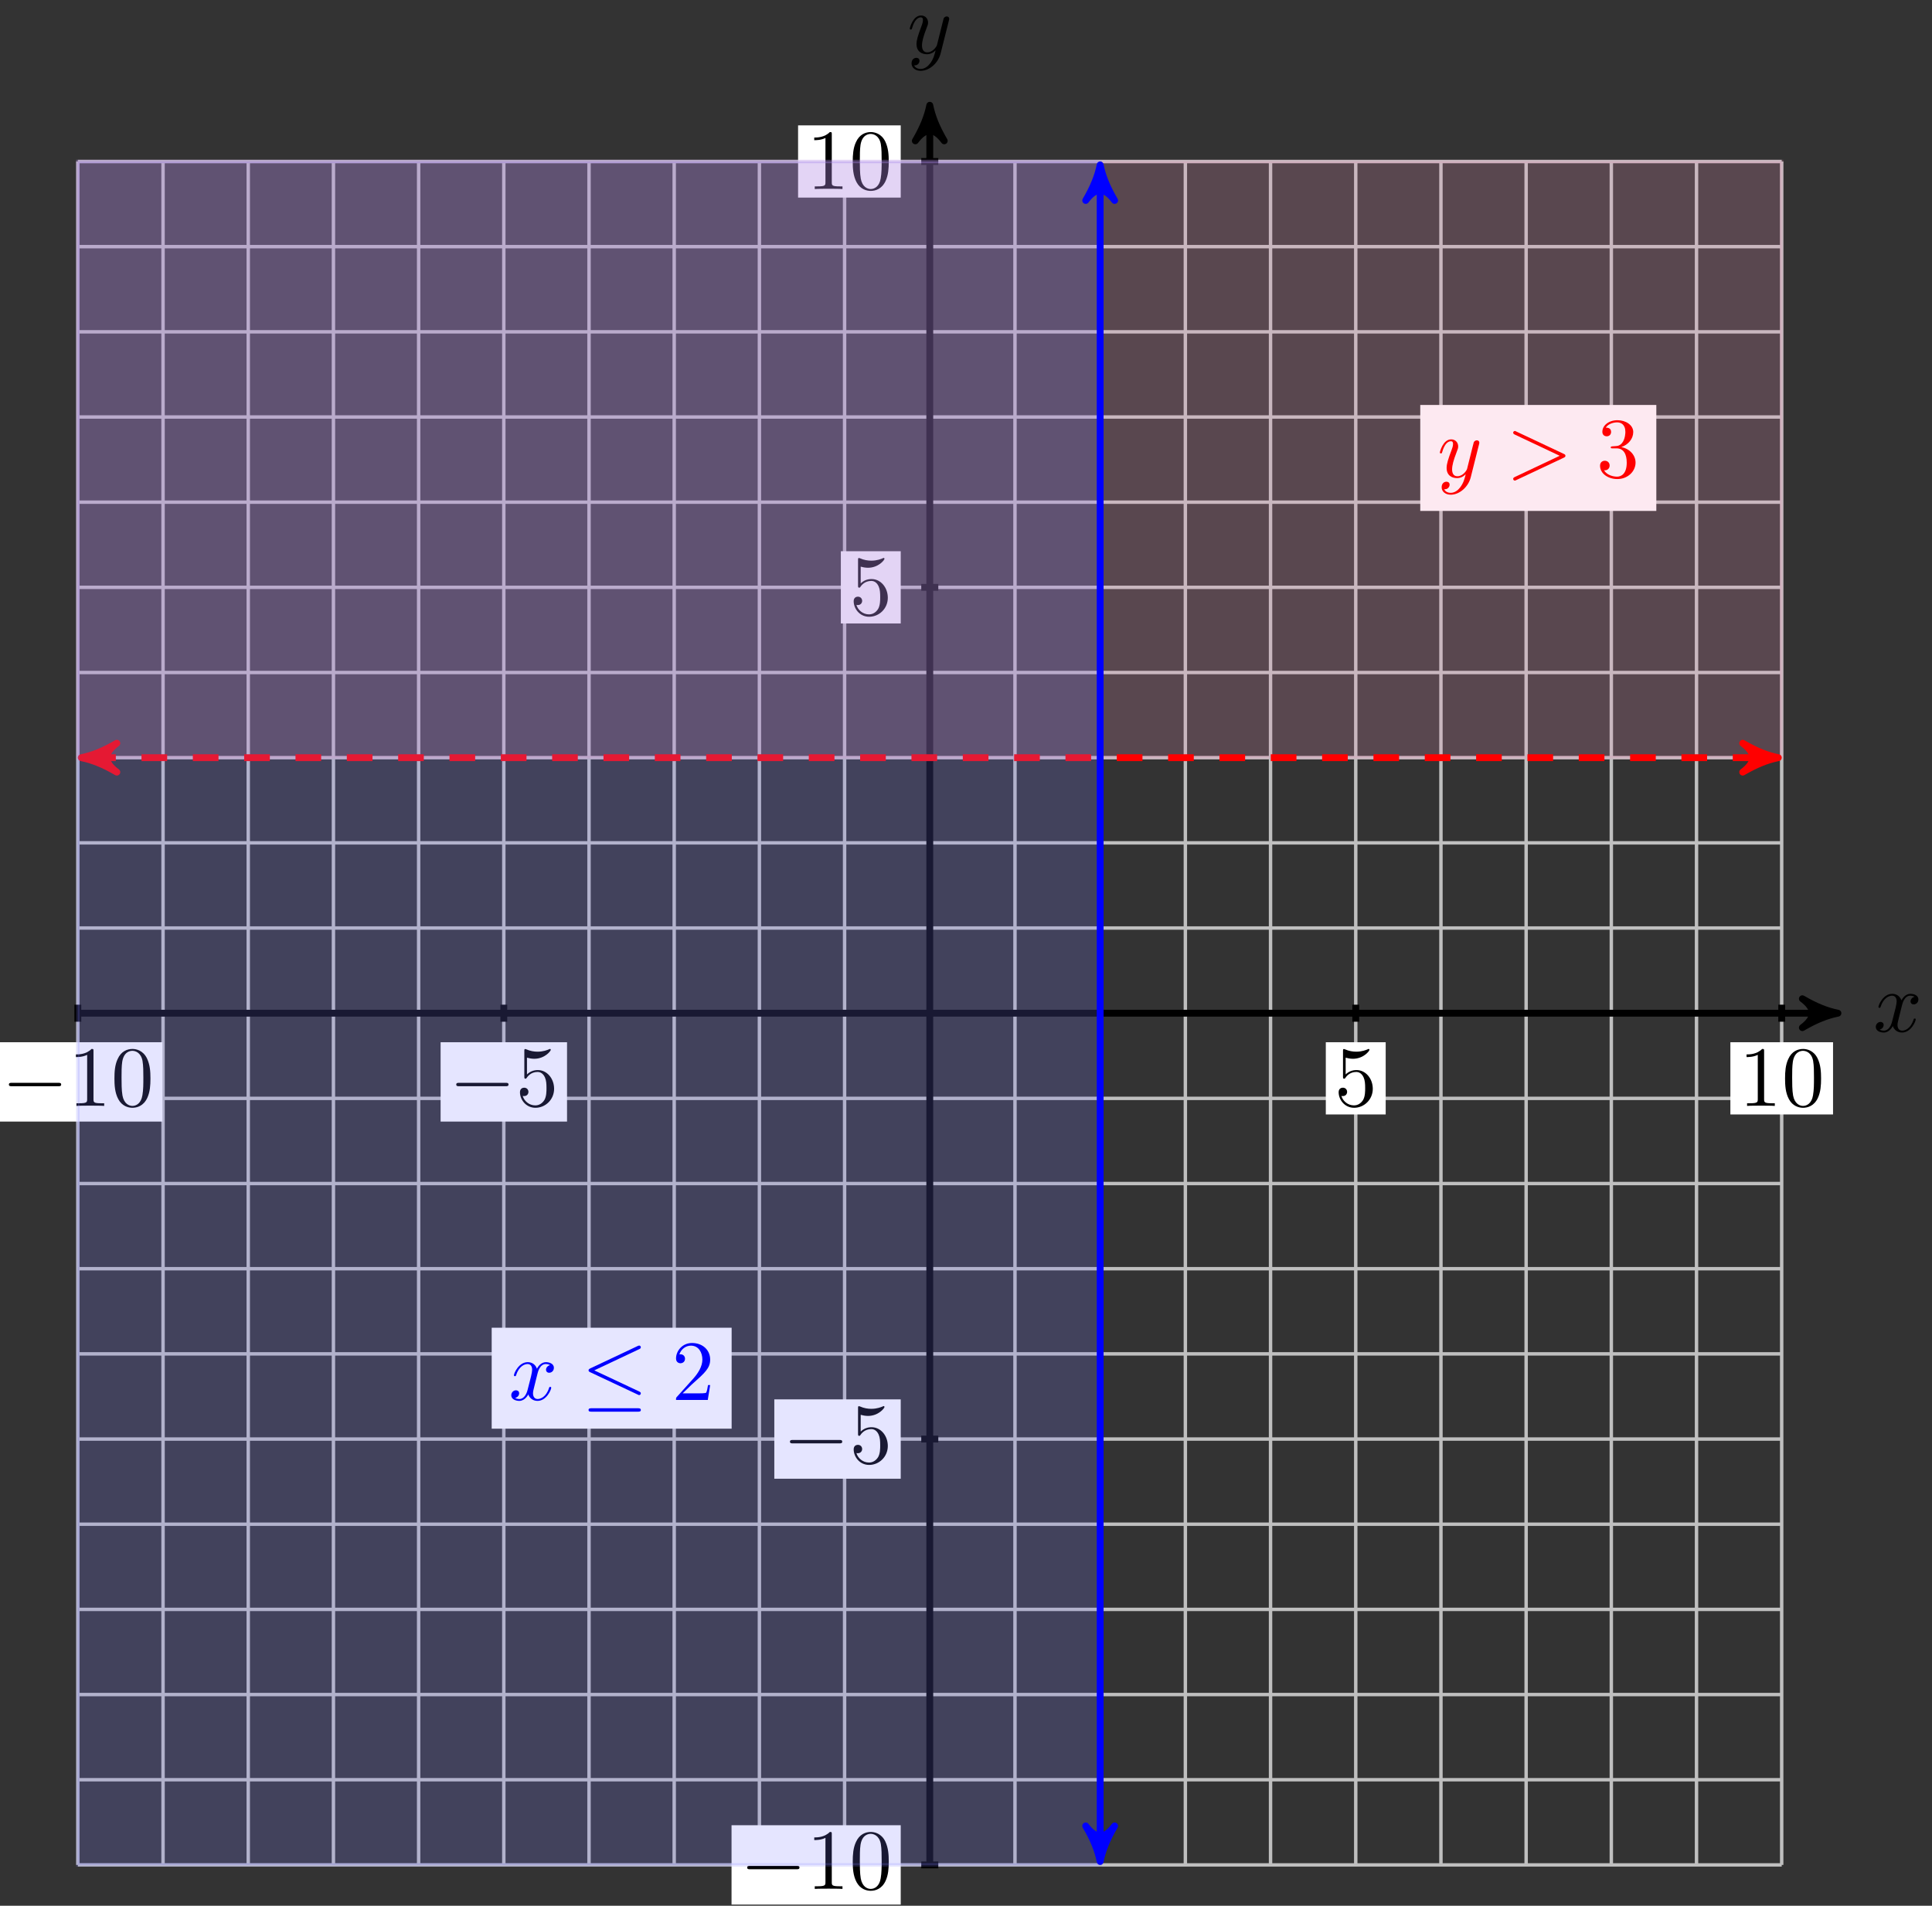 <svg xmlns="http://www.w3.org/2000/svg" xmlns:xlink="http://www.w3.org/1999/xlink" xmlns:inkscape="http://www.inkscape.org/namespaces/inkscape" version="1.1" width="225" height="222" viewBox="0 0 225 222">
<rect x="0" y="0" width="225" height="222" fill="#333333" stroke="none"/>
<defs>
<path id="font_1_2" d="M.334 .302C.34 .328 .363 .42 .433 .42 .438 .42 .462 .42 .483 .407 .455 .402 .435 .377 .435 .353 .435 .337 .446 .318 .473 .318 .495 .318 .527 .336 .527 .376 .527 .428 .468 .442 .434 .442 .376 .442 .341 .389 .329 .366 .304 .432 .25 .442 .221 .442 .117 .442 .06 .313 .06 .288 .06 .278 .07 .278 .072 .278 .08 .278 .083 .28 .085 .289 .119 .395 .185 .42 .219 .42 .238 .42 .273 .411 .273 .353 .273 .322 .256 .255 .219 .115 .203 .053 .168 .011 .124 .011 .118 .011 .095 .011 .074 .024 .099 .029 .121 .05 .121 .078 .121 .105 .099 .113 .084 .113 .054 .113 .029 .087 .029 .055 .029 .009 .079-.011 .123-.011 .189-.011 .225 .059 .228 .065 .24 .028 .276-.011 .336-.011 .439-.011 .496 .118 .496 .143 .496 .153 .487 .153 .484 .153 .475 .153 .473 .149 .471 .142 .438 .035 .37 .011 .338 .011 .299 .011 .283 .043 .283 .077 .283 .099 .289 .121 .3 .165L.334 .302Z"/>
<path id="font_1_3" d="M.486 .381C.49 .395 .49 .397 .49 .404 .49 .422 .476 .431 .461 .431 .451 .431 .435 .425 .426 .41 .424 .405 .416 .374 .412 .356 .405 .33 .398 .303 .392 .276L.347 .096C.343 .081 .3 .011 .234 .011 .183 .011 .172 .055 .172 .092 .172 .138 .189 .2 .223 .288 .239 .329 .243 .34 .243 .36 .243 .405 .211 .442 .161 .442 .066 .442 .029 .297 .029 .288 .029 .278 .039 .278 .041 .278 .051 .278 .052 .28 .057 .296 .084 .39 .124 .42 .158 .42 .166 .42 .183 .42 .183 .388 .183 .363 .173 .337 .166 .318 .126 .212 .108 .155 .108 .108 .108 .019 .171-.011 .23-.011 .269-.011 .303 .006 .331 .034 .318-.018 .306-.067 .266-.12 .24-.154 .202-.183 .156-.183 .142-.183 .097-.18 .08-.141 .096-.141 .109-.141 .123-.129 .133-.12 .143-.107 .143-.088 .143-.057 .116-.053 .106-.053 .083-.053 .05-.069 .05-.118 .05-.168 .094-.205 .156-.205 .259-.205 .362-.114 .39-.001L.486 .381Z"/>
<path id="font_2_1" d="M.659 .23C.676 .23 .694 .23 .694 .25 .694 .27 .676 .27 .659 .27H.118C.101 .27 .083 .27 .083 .25 .083 .23 .101 .23 .118 .23H.659Z"/>
<path id="font_3_2" d="M.294 .64C.294 .664 .294 .666 .271 .666 .209 .602 .121 .602 .089 .602V.571C.109 .571 .168 .571 .22 .597V.079C.22 .043 .217 .031 .127 .031H.095V0C.13 .003 .217 .003 .257 .003 .297 .003 .384 .003 .419 0V.031H.387C.297 .031 .294 .042 .294 .079V.64Z"/>
<path id="font_3_1" d="M.46 .32C.46 .4 .455 .48 .42 .554 .374 .65 .292 .666 .25 .666 .19 .666 .117 .64 .076 .547 .044 .478 .039 .4 .039 .32 .039 .245 .043 .155 .084 .079 .127-.002 .2-.022 .249-.022 .303-.022 .379-.001 .423 .094 .455 .163 .46 .241 .46 .32M.249-0C.21-0 .151 .025 .133 .121 .122 .181 .122 .273 .122 .332 .122 .396 .122 .462 .13 .516 .149 .635 .224 .644 .249 .644 .282 .644 .348 .626 .367 .527 .377 .471 .377 .395 .377 .332 .377 .257 .377 .189 .366 .125 .351 .03 .294-0 .249-0Z"/>
<path id="font_3_5" d="M.449 .2C.449 .319 .367 .419 .259 .419 .211 .419 .168 .403 .132 .368V.564C.152 .558 .185 .551 .217 .551 .34 .551 .41 .642 .41 .655 .41 .661 .407 .666 .4 .666 .399 .666 .397 .666 .392 .663 .372 .654 .323 .634 .256 .634 .216 .634 .17 .641 .123 .662 .115 .665 .113 .665 .111 .665 .101 .665 .101 .657 .101 .641V.344C.101 .326 .101 .318 .115 .318 .122 .318 .124 .321 .128 .327 .139 .343 .176 .397 .257 .397 .309 .397 .334 .351 .342 .333 .358 .296 .36 .257 .36 .207 .36 .172 .36 .112 .336 .07 .312 .031 .275 .006 .229 .006 .156 .006 .099 .058 .082 .117 .085 .116 .088 .115 .099 .115 .132 .115 .149 .14 .149 .164 .149 .188 .132 .213 .099 .213 .085 .213 .05 .206 .05 .16 .05 .074 .119-.022 .231-.022 .347-.022 .449 .073 .449 .2Z"/>
<path id="font_1_1" d="M.675 .228C.686 .233 .694 .238 .694 .25 .694 .262 .686 .267 .675 .272L.121 .533C.108 .54 .106 .54 .103 .54 .092 .54 .083 .531 .083 .52 .083 .511 .088 .505 .102 .498L.627 .25 .102 .002C.088-.005 .083-.011 .083-.02 .083-.031 .092-.04 .103-.04 .106-.04 .108-.04 .121-.033L.675 .228Z"/>
<path id="font_3_4" d="M.29 .352C.372 .379 .43 .449 .43 .528 .43 .61 .342 .666 .246 .666 .145 .666 .069 .606 .069 .53 .069 .497 .091 .478 .12 .478 .151 .478 .171 .5 .171 .529 .171 .579 .124 .579 .109 .579 .14 .628 .206 .641 .242 .641 .283 .641 .338 .619 .338 .529 .338 .517 .336 .459 .31 .415 .28 .367 .246 .364 .221 .363 .213 .362 .189 .36 .182 .36 .174 .359 .167 .358 .167 .348 .167 .337 .174 .337 .191 .337H.235C.317 .337 .354 .269 .354 .17 .354 .034 .285 .006 .241 .006 .198 .006 .123 .022 .088 .081 .123 .076 .154 .098 .154 .136 .154 .172 .127 .192 .098 .192 .074 .192 .042 .178 .042 .134 .042 .043 .135-.022 .244-.022 .366-.022 .457 .068 .457 .17 .457 .253 .394 .331 .29 .352Z"/>
<path id="font_2_2" d="M.675 .594C.686 .599 .694 .604 .694 .616 .694 .627 .686 .636 .674 .636 .669 .636 .66 .632 .656 .63L.103 .369C.086 .361 .083 .354 .083 .346 .083 .337 .089 .33 .103 .324L.656 .064C.669 .057 .671 .057 .674 .057 .685 .057 .694 .066 .694 .077 .694 .086 .69 .092 .673 .1L.15 .346 .675 .594M.659-.137C.676-.137 .694-.137 .694-.117 .694-.097 .673-.097 .658-.097H.119C.104-.097 .083-.097 .083-.117 .083-.137 .101-.137 .118-.137H.659Z"/>
<path id="font_3_3" d="M.127 .077 .233 .18C.389 .318 .449 .372 .449 .472 .449 .586 .359 .666 .237 .666 .124 .666 .05 .574 .05 .485 .05 .429 .1 .429 .103 .429 .12 .429 .155 .441 .155 .482 .155 .508 .137 .534 .102 .534 .094 .534 .092 .534 .089 .533 .112 .598 .166 .635 .224 .635 .315 .635 .358 .554 .358 .472 .358 .392 .308 .313 .253 .251L.061 .037C.05 .026 .05 .024 .05 0H.421L.449 .174H.424C.419 .144 .412 .1 .402 .085 .395 .077 .329 .077 .307 .077H.127Z"/>
</defs>
<path transform="matrix(1,0,0,-1,108.282,118.027)" stroke-width=".399" stroke-linecap="butt" stroke-miterlimit="10" stroke-linejoin="miter" fill="none" stroke="#bfbfbf" d="M-99.216-99.216H99.216M-99.216-89.294H99.216M-99.216-79.372H99.216M-99.216-69.451H99.216M-99.216-59.529H99.216M-99.216-49.608H99.216M-99.216-39.686H99.216M-99.216-29.765H99.216M-99.216-19.843H99.216M-99.216-9.922H99.216M-99.216 0H99.216M-99.216 9.922H99.216M-99.216 19.843H99.216M-99.216 29.765H99.216M-99.216 39.686H99.216M-99.216 49.608H99.216M-99.216 59.529H99.216M-99.216 69.451H99.216M-99.216 79.372H99.216M-99.216 89.294H99.216M-99.216 99.212H99.216M-99.216-99.216V99.216M-89.294-99.216V99.216M-79.372-99.216V99.216M-69.451-99.216V99.216M-59.529-99.216V99.216M-49.608-99.216V99.216M-39.686-99.216V99.216M-29.765-99.216V99.216M-19.843-99.216V99.216M-9.922-99.216V99.216M0-99.216V99.216M9.922-99.216V99.216M19.843-99.216V99.216M29.765-99.216V99.216M39.686-99.216V99.216M49.608-99.216V99.216M59.529-99.216V99.216M69.451-99.216V99.216M79.372-99.216V99.216M89.294-99.216V99.216M99.212-99.216V99.216M99.216 99.216"/>
<path transform="matrix(1,0,0,-1,108.282,118.027)" stroke-width=".797" stroke-linecap="butt" stroke-miterlimit="10" stroke-linejoin="miter" fill="none" stroke="#000000" d="M-99.216 0H104.726"/>
<path transform="matrix(1,0,0,-1,213.01,118.027)" d="M1.036 0C-.259 .259-1.554 .777-3.108 1.684-1.554 .518-1.554-.518-3.108-1.684-1.554-.777-.259-.259 1.036 0Z"/>
<path transform="matrix(1,0,0,-1,213.01,118.027)" stroke-width=".797" stroke-linecap="butt" stroke-linejoin="round" fill="none" stroke="#000000" d="M1.036 0C-.259 .259-1.554 .777-3.108 1.684-1.554 .518-1.554-.518-3.108-1.684-1.554-.777-.259-.259 1.036 0Z"/>
<use data-text="x" xlink:href="#font_1_2" transform="matrix(9.963,0,0,-9.963,218.164,120.172)"/>
<path transform="matrix(1,0,0,-1,108.282,118.027)" stroke-width=".797" stroke-linecap="butt" stroke-miterlimit="10" stroke-linejoin="miter" fill="none" stroke="#000000" d="M0-99.216V104.726"/>
<path transform="matrix(0,-1,-1,-0,108.282,13.299)" d="M1.036 0C-.259 .259-1.554 .777-3.108 1.684-1.554 .518-1.554-.518-3.108-1.684-1.554-.777-.259-.259 1.036 0Z"/>
<path transform="matrix(0,-1,-1,-0,108.282,13.299)" stroke-width=".797" stroke-linecap="butt" stroke-linejoin="round" fill="none" stroke="#000000" d="M1.036 0C-.259 .259-1.554 .777-3.108 1.684-1.554 .518-1.554-.518-3.108-1.684-1.554-.777-.259-.259 1.036 0Z"/>
<use data-text="y" xlink:href="#font_1_3" transform="matrix(9.963,0,0,-9.963,105.661,6.208)"/>
<path transform="matrix(1,0,0,-1,108.282,118.027)" stroke-width=".797" stroke-linecap="butt" stroke-miterlimit="10" stroke-linejoin="miter" fill="none" stroke="#000000" d="M-99.216 .992V-.992"/>
<path transform="matrix(1,0,0,-1,108.282,118.027)" d="M-109.068-12.626H-89.363V-3.383H-109.068Z" fill="#ffffff"/>
<use data-text="&#x2212;" xlink:href="#font_2_1" transform="matrix(9.963,0,0,-9.963,.209,128.827)"/>
<use data-text="1" xlink:href="#font_3_2" transform="matrix(9.963,0,0,-9.963,7.958,128.827)"/>
<use data-text="0" xlink:href="#font_3_1" transform="matrix(9.963,0,0,-9.963,12.939,128.827)"/>
<path transform="matrix(1,0,0,-1,108.282,118.027)" stroke-width=".797" stroke-linecap="butt" stroke-miterlimit="10" stroke-linejoin="miter" fill="none" stroke="#000000" d="M.992-99.216H-.992"/>
<path transform="matrix(1,0,0,-1,108.282,118.027)" d="M-23.087-103.837H-3.383V-94.594H-23.087Z" fill="#ffffff"/>
<use data-text="&#x2212;" xlink:href="#font_2_1" transform="matrix(9.963,0,0,-9.963,86.19,220.04)"/>
<use data-text="1" xlink:href="#font_3_2" transform="matrix(9.963,0,0,-9.963,93.94,220.04)"/>
<use data-text="0" xlink:href="#font_3_1" transform="matrix(9.963,0,0,-9.963,98.921,220.04)"/>
<path transform="matrix(1,0,0,-1,108.282,118.027)" stroke-width=".797" stroke-linecap="butt" stroke-miterlimit="10" stroke-linejoin="miter" fill="none" stroke="#000000" d="M-49.608 .992V-.992"/>
<path transform="matrix(1,0,0,-1,108.282,118.027)" d="M-56.969-12.626H-42.246V-3.383H-56.969Z" fill="#ffffff"/>
<use data-text="&#x2212;" xlink:href="#font_2_1" transform="matrix(9.963,0,0,-9.963,52.308,128.827)"/>
<use data-text="5" xlink:href="#font_3_5" transform="matrix(9.963,0,0,-9.963,60.057,128.827)"/>
<path transform="matrix(1,0,0,-1,108.282,118.027)" stroke-width=".797" stroke-linecap="butt" stroke-miterlimit="10" stroke-linejoin="miter" fill="none" stroke="#000000" d="M.992-49.608H-.992"/>
<path transform="matrix(1,0,0,-1,108.282,118.027)" d="M-18.106-54.229H-3.383V-44.986H-18.106Z" fill="#ffffff"/>
<use data-text="&#x2212;" xlink:href="#font_2_1" transform="matrix(9.963,0,0,-9.963,91.172,170.431)"/>
<use data-text="5" xlink:href="#font_3_5" transform="matrix(9.963,0,0,-9.963,98.921,170.431)"/>
<path transform="matrix(1,0,0,-1,108.282,118.027)" stroke-width=".797" stroke-linecap="butt" stroke-miterlimit="10" stroke-linejoin="miter" fill="none" stroke="#000000" d="M49.608 .992V-.992"/>
<path transform="matrix(1,0,0,-1,108.282,118.027)" d="M46.121-11.796H53.095V-3.383H46.121Z" fill="#ffffff"/>
<use data-text="5" xlink:href="#font_3_5" transform="matrix(9.963,0,0,-9.963,155.4,128.827)"/>
<path transform="matrix(1,0,0,-1,108.282,118.027)" stroke-width=".797" stroke-linecap="butt" stroke-miterlimit="10" stroke-linejoin="miter" fill="none" stroke="#000000" d="M.992 49.608H-.992"/>
<path transform="matrix(1,0,0,-1,108.282,118.027)" d="M-10.357 45.401H-3.383V53.814H-10.357Z" fill="#ffffff"/>
<use data-text="5" xlink:href="#font_3_5" transform="matrix(9.963,0,0,-9.963,98.921,71.628)"/>
<path transform="matrix(1,0,0,-1,108.282,118.027)" stroke-width=".797" stroke-linecap="butt" stroke-miterlimit="10" stroke-linejoin="miter" fill="none" stroke="#000000" d="M99.216 .992V-.992"/>
<path transform="matrix(1,0,0,-1,108.282,118.027)" d="M93.238-11.796H105.193V-3.383H93.238Z" fill="#ffffff"/>
<use data-text="1" xlink:href="#font_3_2" transform="matrix(9.963,0,0,-9.963,202.518,128.827)"/>
<use data-text="0" xlink:href="#font_3_1" transform="matrix(9.963,0,0,-9.963,207.499,128.827)"/>
<path transform="matrix(1,0,0,-1,108.282,118.027)" stroke-width=".797" stroke-linecap="butt" stroke-miterlimit="10" stroke-linejoin="miter" fill="none" stroke="#000000" d="M.992 99.216H-.992"/>
<path transform="matrix(1,0,0,-1,108.282,118.027)" d="M-15.338 95.009H-3.383V103.422H-15.338Z" fill="#ffffff"/>
<use data-text="1" xlink:href="#font_3_2" transform="matrix(9.963,0,0,-9.963,93.94,22.02)"/>
<use data-text="0" xlink:href="#font_3_1" transform="matrix(9.963,0,0,-9.963,98.921,22.02)"/>
<g>
<path transform="matrix(1,0,0,-1,108.282,118.027)" d="M-99.216 29.765H99.216V99.216H-99.216Z" fill="#f49ac1" fill-opacity=".2"/>
<path transform="matrix(1,0,0,-1,108.282,118.027)" stroke-width=".399" stroke-linecap="butt" stroke-miterlimit="10" stroke-linejoin="miter" fill="none" stroke="#f49ac1" stroke-opacity=".2" d="M-99.216 29.765H99.216V99.216H-99.216Z"/>
</g>
<path transform="matrix(1,0,0,-1,108.282,118.027)" stroke-width=".797" stroke-linecap="butt" stroke-dasharray="2.989,2.989" stroke-miterlimit="10" stroke-linejoin="miter" fill="none" stroke="#ff0000" d="M-97.781 29.765H97.781"/>
<path transform="matrix(-1,-0,0,1,10.499,88.262)" d="M1.036 0C-.259 .259-1.554 .777-3.108 1.684-1.554 .518-1.554-.518-3.108-1.684-1.554-.777-.259-.259 1.036 0Z" fill="#ff0000"/>
<path transform="matrix(-1,-0,0,1,10.499,88.262)" stroke-width=".797" stroke-linecap="butt" stroke-linejoin="round" fill="none" stroke="#ff0000" d="M1.036 0C-.259 .259-1.554 .777-3.108 1.684-1.554 .518-1.554-.518-3.108-1.684-1.554-.777-.259-.259 1.036 0Z"/>
<path transform="matrix(1,0,0,-1,206.065,88.262)" d="M1.036 0C-.259 .259-1.554 .777-3.108 1.684-1.554 .518-1.554-.518-3.108-1.684-1.554-.777-.259-.259 1.036 0Z" fill="#ff0000"/>
<path transform="matrix(1,0,0,-1,206.065,88.262)" stroke-width=".797" stroke-linecap="butt" stroke-linejoin="round" fill="none" stroke="#ff0000" d="M1.036 0C-.259 .259-1.554 .777-3.108 1.684-1.554 .518-1.554-.518-3.108-1.684-1.554-.777-.259-.259 1.036 0Z"/>
<path transform="matrix(1,0,0,-1,108.282,118.027)" d="M57.121 58.51H84.613V70.853H57.121Z" fill="#fde9f1"/>
<use data-text="y" xlink:href="#font_1_3" transform="matrix(9.963,0,0,-9.963,167.397,55.586)" fill="#ff0000"/>
<use data-text="&#x003e;" xlink:href="#font_1_1" transform="matrix(9.963,0,0,-9.963,175.397,55.586)" fill="#ff0000"/>
<use data-text="3" xlink:href="#font_3_4" transform="matrix(9.963,0,0,-9.963,185.923,55.586)" fill="#ff0000"/>
<g>
<path transform="matrix(1,0,0,-1,108.282,118.027)" d="M19.843 99.216V-99.216H-99.216V99.216Z" fill="#8080ff" fill-opacity=".2"/>
<path transform="matrix(1,0,0,-1,108.282,118.027)" stroke-width=".399" stroke-linecap="butt" stroke-miterlimit="10" stroke-linejoin="miter" fill="none" stroke="#8080ff" stroke-opacity=".2" d="M19.843 99.216V-99.216H-99.216V99.216Z"/>
</g>
<path transform="matrix(1,0,0,-1,108.282,118.027)" stroke-width=".797" stroke-linecap="butt" stroke-miterlimit="10" stroke-linejoin="miter" fill="none" stroke="#0000ff" d="M19.843 97.781V-97.781"/>
<path transform="matrix(0,-1,-1,-0,128.125,20.244)" d="M1.036 0C-.259 .259-1.554 .777-3.108 1.684-1.554 .518-1.554-.518-3.108-1.684-1.554-.777-.259-.259 1.036 0Z" fill="#0000ff"/>
<path transform="matrix(0,-1,-1,-0,128.125,20.244)" stroke-width=".797" stroke-linecap="butt" stroke-linejoin="round" fill="none" stroke="#0000ff" d="M1.036 0C-.259 .259-1.554 .777-3.108 1.684-1.554 .518-1.554-.518-3.108-1.684-1.554-.777-.259-.259 1.036 0Z"/>
<path transform="matrix(0,1,1,0,128.125,215.81)" d="M1.036 0C-.259 .259-1.554 .777-3.108 1.684-1.554 .518-1.554-.518-3.108-1.684-1.554-.777-.259-.259 1.036 0Z" fill="#0000ff"/>
<path transform="matrix(0,1,1,0,128.125,215.81)" stroke-width=".797" stroke-linecap="butt" stroke-linejoin="round" fill="none" stroke="#0000ff" d="M1.036 0C-.259 .259-1.554 .777-3.108 1.684-1.554 .518-1.554-.518-3.108-1.684-1.554-.777-.259-.259 1.036 0Z"/>
<path transform="matrix(1,0,0,-1,108.282,118.027)" d="M-51.02-48.4H-23.076V-36.64H-51.02Z" fill="#e6e6ff"/>
<use data-text="x" xlink:href="#font_1_2" transform="matrix(9.963,0,0,-9.963,59.254,163.081)" fill="#0000ff"/>
<use data-text="&#x2264;" xlink:href="#font_2_2" transform="matrix(9.963,0,0,-9.963,67.716,163.081)" fill="#0000ff"/>
<use data-text="2" xlink:href="#font_3_3" transform="matrix(9.963,0,0,-9.963,78.232,163.081)" fill="#0000ff"/>
</svg>
